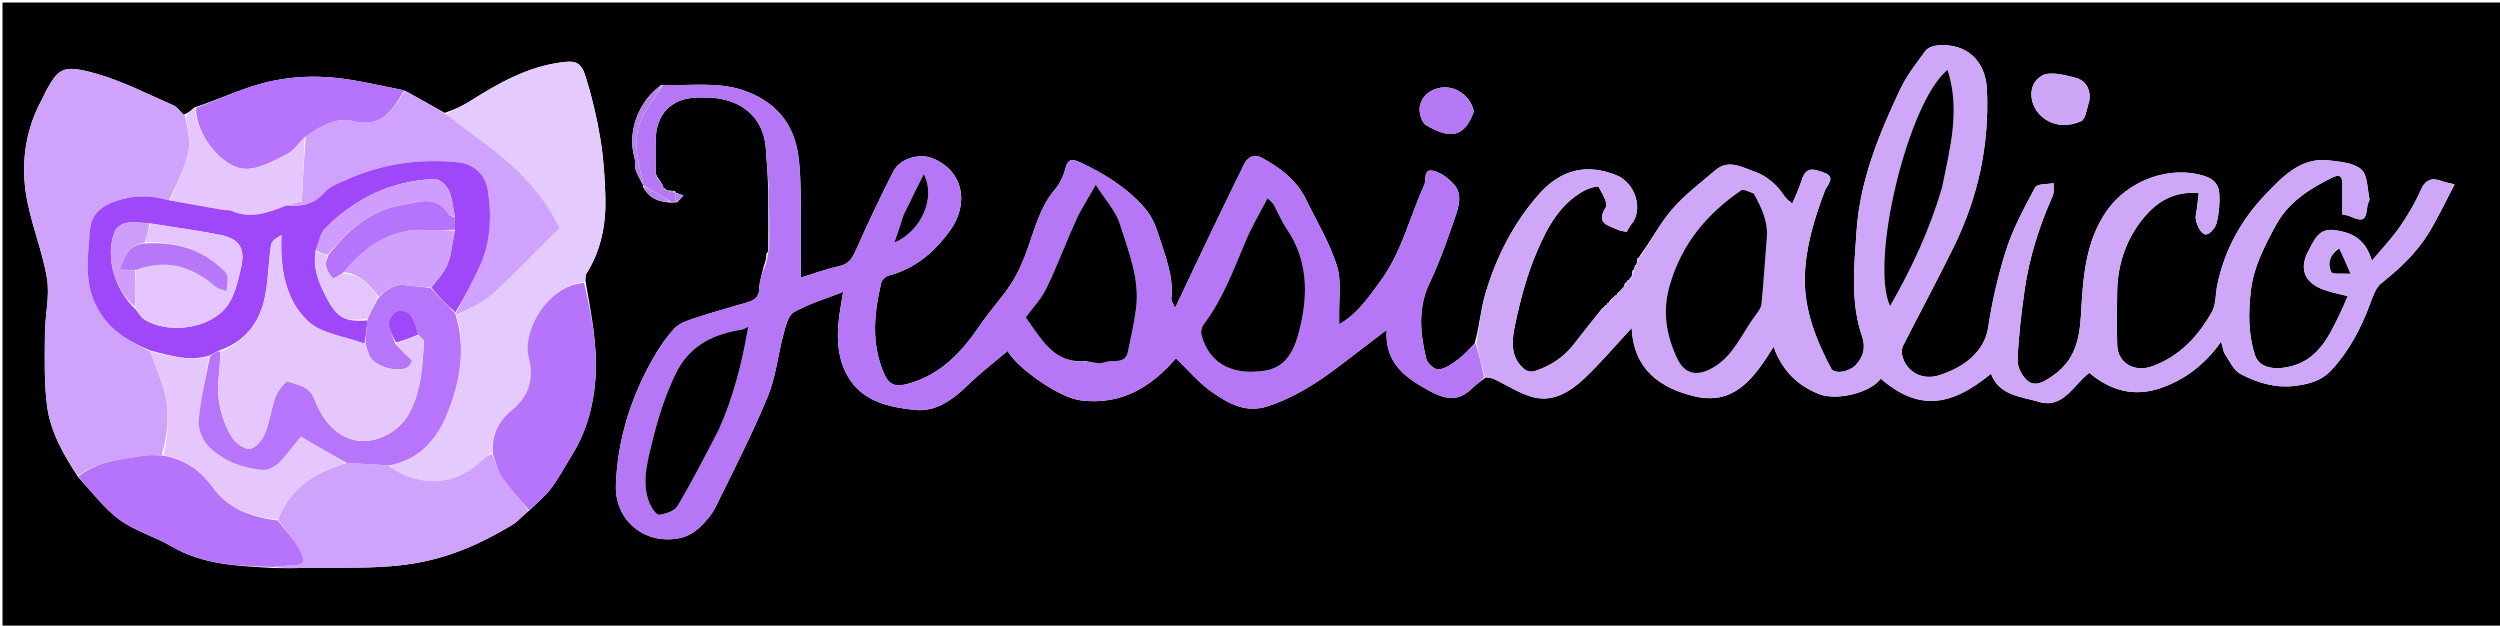 <svg version="1.1" id="Layer_1" xmlns="http://www.w3.org/2000/svg" xmlns:xlink="http://www.w3.org/1999/xlink" x="0px" y="0px"
	 width="100%" viewBox="0 0 999 250" enable-background="new 0 0 999 250" xml:space="preserve">
<path fill="#000000" opacity="1" stroke="none" 
	d="
M655,251 
	C436.667,251 218.833,251 1,251 
	C1,167.667 1,84.333 1,1 
	C334,1 667,1 1000,1 
	C1000,84.333 1000,167.667 1000,251 
	C885.167,251 770.333,251 655,251 
M641.424,122.033 
	C641.23,122.346 641.037,122.658 640.218,123.239 
	C636.484,127.961 632.687,132.634 629.032,137.416 
	C624.883,142.842 619.433,146.353 613.024,148.371 
	C611.922,148.718 610.129,148.353 609.229,147.616 
	C603.117,142.614 604.206,135.532 605.514,129.355 
	C607.605,119.481 610.272,109.546 614.247,100.304 
	C618.363,90.737 623.469,81.245 633.391,75.991 
	C635.058,75.109 638.529,74.199 638.781,74.647 
	C640.235,77.227 642.664,81.279 641.658,82.874 
	C637.494,89.478 642.793,90.034 646.437,91.782 
	C647.504,92.294 648.784,92.362 650.039,92.65 
	C650.64,91.635 651.088,90.561 651.806,89.719 
	C657.009,83.622 653.195,73.024 646.147,70.132 
	C634.065,65.173 623.708,67.697 614.897,77.695 
	C604.825,89.123 598.037,102.482 593.678,116.956 
	C591.714,123.479 591.162,130.427 589.29,137.25 
	C587.131,139.374 585.161,141.751 582.759,143.551 
	C580.39,145.325 577.683,147.3 574.928,147.653 
	C573.401,147.849 570.346,145.17 569.911,143.331 
	C567.512,133.195 566.462,123.139 571.272,113.054 
	C575.288,104.634 578.367,95.739 581.434,86.906 
	C582.901,82.681 584.452,77.792 581.14,73.871 
	C579.025,71.368 575.862,68.993 572.767,68.261 
	C568.577,67.271 570.071,71.875 569.128,73.943 
	C563.286,86.755 560.198,100.665 551.566,112.428 
	C546.741,119.003 542.377,125.483 535.135,129.596 
	C535.135,128.489 535.158,127.496 535.131,126.504 
	C534.948,119.697 536.186,112.441 534.225,106.19 
	C531.361,97.058 526.2,88.646 522.014,79.929 
	C518.247,72.084 511.699,67.12 504.321,63.106 
	C501.177,61.395 498.597,62.675 497.124,65.665 
	C491.653,76.768 486.299,87.928 480.942,99.086 
	C477.28,106.715 473.687,114.377 469.571,123.06 
	C468.631,120.926 467.976,120.173 468.052,119.502 
	C469.092,110.383 465.567,102.143 462.942,93.795 
	C461.753,90.012 459.997,86.062 457.427,83.125 
	C450.258,74.934 441.139,69.228 431.262,64.742 
	C428.645,63.554 426.802,63.382 425.834,67.044 
	C425.028,70.094 423.622,73.282 421.599,75.657 
	C415.852,82.405 413.697,90.624 410.896,98.678 
	C409.161,103.667 407.056,108.668 404.237,113.104 
	C400.597,118.828 395.808,123.81 391.996,129.438 
	C384.73,140.165 376.445,149.439 363.411,153.215 
	C357.791,154.843 355.252,154.053 353.01,148.687 
	C348.111,136.958 349.306,124.975 352.12,113.04 
	C352.397,111.864 353.921,110.434 355.13,110.113 
	C365.669,107.312 373.215,100.922 379.593,92.168 
	C387.575,81.213 384.788,68.092 372.582,63.234 
	C367.409,61.175 359.671,63.299 357.07,68.351 
	C351.757,78.668 346.826,89.194 342.103,99.796 
	C340.631,103.101 339.306,105.502 335.362,106.36 
	C329.855,107.557 324.524,109.556 319.977,110.948 
	C319.977,100.015 320.075,88.784 319.934,77.555 
	C319.868,72.299 319.717,66.993 318.952,61.805 
	C317.048,48.876 309.442,40.402 297.26,36.169 
	C286.758,32.52 275.759,34.391 264.261,33.968 
	C254.984,40.572 250.583,52.692 253.552,63.121 
	C253.991,64.66 253.553,66.463 254.053,67.967 
	C254.759,70.09 255.962,72.049 256.989,74.008 
	C256.989,74.008 256.92,74.044 256.994,74.762 
	C259.362,79.14 263.185,80.887 268.659,80.962 
	C269.103,80.913 269.546,80.865 270.633,80.824 
	C271.362,80.039 272.092,79.255 273.136,78.131 
	C271.929,77.656 270.99,77.286 270.009,76.989 
	C270.009,76.989 270.081,76.947 269.773,76.312 
	C268.854,76.27 267.935,76.228 266.572,76.034 
	C266.572,76.034 266.106,75.97 265.937,75.454 
	C265.636,75.274 265.334,75.094 265.02,74.983 
	C265.02,74.983 265.091,74.974 265.011,74.334 
	C264.686,73.853 264.36,73.373 263.91,72.437 
	C263.729,72.145 263.468,71.987 263.036,71.319 
	C262.704,70.836 262.373,70.352 261.997,68.95 
	C261.997,64.797 262.003,60.644 261.997,56.492 
	C261.983,45.532 268.397,38.975 279.135,38.981 
	C280.464,38.981 281.793,38.968 283.121,39.005 
	C295.79,39.362 305.141,46.56 306.019,59.278 
	C306.38,64.51 306.777,69.74 306.996,75.905 
	C307.043,83.947 307.091,91.989 306.98,100.377 
	C306.98,100.377 307.001,100.757 306.279,101.149 
	C306.154,102.767 306.03,104.384 305.199,106.373 
	C304.554,109.383 303.449,112.382 303.383,115.404 
	C303.302,119.059 301.093,120.077 298.356,120.898 
	C291.553,122.938 284.693,124.8 277.952,127.027 
	C274.976,128.01 271.53,129.056 269.541,131.218 
	C265.965,135.106 262.947,139.645 260.368,144.286 
	C251.814,159.679 246.712,176.232 246.11,193.854 
	C245.62,208.2 257.962,218.042 271.981,214.949 
	C274.615,214.367 277.325,212.817 279.319,210.976 
	C281.916,208.579 284.393,205.721 285.946,202.58 
	C293.143,188.02 300.538,173.516 306.764,158.536 
	C310.007,150.733 310.815,141.941 313.053,133.685 
	C313.92,130.485 314.876,126.085 317.224,124.75 
	C323.213,121.343 330.009,119.354 336.939,116.617 
	C336.308,120.441 335.759,123.279 335.382,126.139 
	C334.176,135.27 334.601,144.466 339.878,152.125 
	C345.799,160.719 355.867,162.762 365.383,163.796 
	C374.011,164.734 380.811,159.68 386.915,153.714 
	C391.979,148.766 397.668,144.46 402.629,140.251 
	C405.967,146.492 422.718,158.797 431.792,159.972 
	C448.41,162.124 460.434,154.159 469.903,143.18 
	C474.846,147.868 479.315,153.305 484.904,157.088 
	C491.152,161.316 497.879,165.159 506.466,162.369 
	C517.425,158.808 526.753,152.719 535.737,145.848 
	C541.671,141.31 547.609,136.777 554.109,131.811 
	C553.255,144.928 561.405,150.761 570.549,155.846 
	C578.732,160.395 583.193,160.111 588.588,154.903 
	C589.972,153.568 591.517,152.4 593.633,150.858 
	C594.701,151.019 595.877,150.946 596.819,151.381 
	C602.174,153.85 607.242,157.366 612.847,158.765 
	C620.558,160.691 627.294,156.632 632.71,151.582 
	C639.253,145.483 645.036,138.57 652.03,131.063 
	C652.804,147.808 663.594,155.113 677.104,158.355 
	C693.163,162.21 701.194,150.71 708.719,138.544 
	C712.138,148.006 718.233,154.117 727.021,157.508 
	C734.15,160.259 747.63,156.834 751.519,151.303 
	C766.01,163.763 778.827,163.173 795.605,149.318 
	C798.892,158.203 807.797,158.456 814.729,160.563 
	C824.476,163.525 828.598,153.668 834.89,148.983 
	C843.357,156.128 852.848,158.69 863.296,155.115 
	C873.163,151.74 881.214,145.511 887.563,136.514 
	C888.207,138.706 888.316,140.284 889.076,141.43 
	C890.969,144.285 892.59,148.039 895.34,149.464 
	C902.128,152.981 909.381,155.233 917.464,154.142 
	C922.856,153.415 927.67,152.114 931.409,148.13 
	C938.6,140.468 943.368,131.366 947.029,121.584 
	C948.139,118.618 949.244,115.052 951.525,113.233 
	C958.967,107.298 965.826,100.891 970.734,92.733 
	C974.389,86.658 977.413,80.204 980.844,73.678 
	C978.371,73.063 977.072,72.872 975.874,72.416 
	C971.849,70.886 969.263,71.6 967.328,75.993 
	C965.062,81.139 962.142,86.075 958.93,90.702 
	C955.763,95.262 951.876,99.322 947.804,104.202 
	C945.437,96.238 940.797,93.001 932.884,91.954 
	C926.508,91.11 924.817,95.914 922.603,99.955 
	C918.568,107.318 920.706,112.917 928.582,115.779 
	C931.65,116.895 934.914,117.474 938.177,118.32 
	C936.944,121.099 936.026,123.335 934.974,125.507 
	C930.38,134.998 925.949,144.481 913.853,146.747 
	C907.816,147.878 902.618,146.579 901.09,141.917 
	C898.325,133.486 898.435,124.757 899.45,116.071 
	C900.556,106.612 904.919,98.331 909.374,90.095 
	C914.442,80.722 922.866,75.444 932.018,70.925 
	C934.857,69.523 935.986,70.381 936.003,73.317 
	C936.027,77.482 936.009,81.648 936.009,85.677 
	C937.231,85.959 938.088,86.028 938.835,86.35 
	C944.485,88.788 945.372,88.262 946.036,82.128 
	C946.138,81.185 946.991,80.196 946.817,79.371 
	C945.965,75.337 946.108,69.969 943.561,67.709 
	C940.574,65.059 935.234,64.66 930.813,64.108 
	C919.405,62.684 912.085,70.681 905.441,77.553 
	C895.642,87.689 888.794,100.097 885.954,114.272 
	C885.26,117.733 885.541,121.699 883.905,124.606 
	C878.445,134.306 871.133,142.246 860.263,146.291 
	C853.042,148.977 846.263,145.223 846.039,137.833 
	C845.826,130.829 845.938,123.813 846.014,116.803 
	C846.126,106.477 849.166,96.828 855.263,88.723 
	C860.608,81.617 867.666,76.162 878.621,77.182 
	C878.223,80.313 878,83.198 877.454,86.02 
	C876.952,88.615 879.514,94.087 881.746,93.663 
	C883.388,93.352 885.335,90.825 885.8,88.952 
	C886.696,85.345 887.048,81.48 886.853,77.762 
	C886.674,74.369 885.271,71.778 881.184,70.442 
	C866.737,65.719 850.118,72.455 841.927,84.162 
	C833.178,96.666 832.381,111.356 831.583,125.482 
	C830.998,135.825 829.11,143.95 820.462,150.041 
	C817.353,152.231 813.813,154.57 810.732,152.552 
	C808.318,150.971 806.142,146.888 806.242,143.999 
	C806.57,134.559 807.71,125.117 809.052,115.749 
	C810.909,102.776 814.896,90.382 820.203,78.392 
	C820.871,76.882 820.533,74.927 820.661,73.177 
	C818.109,73.695 814.035,73.403 813.257,74.865 
	C808.745,83.342 804.057,91.941 801.273,101.061 
	C798.323,110.725 796.013,120.642 794.481,130.825 
	C793.002,140.657 784.668,146.862 774.882,149.971 
	C768.127,152.117 761.633,148.639 760.074,141.855 
	C759.8,140.663 759.973,139.113 760.526,138.025 
	C767.218,124.859 774.24,111.857 780.742,98.599 
	C790.436,78.832 794.991,57.883 793.979,35.819 
	C793.447,24.239 785.882,17.282 774.518,18.099 
	C772.732,18.227 770.371,19.016 769.404,20.33 
	C765.685,25.382 761.757,30.46 759.117,36.095 
	C750.745,53.974 743.254,72.14 741.885,92.285 
	C740.923,106.426 739.373,120.516 744.048,134.279 
	C745.588,138.813 744.725,142.434 741.598,145.816 
	C738.948,148.682 732.995,149.649 731.707,147.221 
	C725.67,135.841 720.943,123.835 721.199,110.872 
	C721.436,98.896 724.998,87.367 729.253,76.112 
	C730.011,74.105 733.773,70.89 729.117,69.085 
	C723.257,66.813 721.457,67.247 719.737,72.644 
	C718.829,75.492 717.504,78.206 716.202,81.386 
	C715.002,80.281 713.84,79.565 713.167,78.531 
	C710.083,73.788 705.954,70.207 700.682,68.4 
	C695.782,66.72 690.58,63.661 685.516,67.987 
	C679.648,72.999 673.383,77.715 668.341,83.479 
	C663.517,88.994 660.041,95.688 655.43,102.025 
	C655.24,102.338 655.051,102.651 654.946,102.96 
	C654.946,102.96 654.928,102.876 654.347,103.156 
	C654.281,103.771 654.215,104.385 653.99,105.396 
	C653.99,105.396 653.966,105.822 653.405,106.021 
	C653.304,106.366 653.203,106.712 652.968,107.421 
	C652.968,107.421 652.962,107.809 652.342,108.089 
	C652.27,108.732 652.198,109.375 651.985,110.411 
	C651.985,110.411 651.965,110.828 651.427,111.015 
	C651.231,111.329 651.036,111.643 650.958,111.957 
	C650.958,111.957 650.947,111.839 650.411,112.014 
	C650.22,112.325 650.028,112.637 649.943,112.949 
	C649.943,112.949 649.929,112.844 649.384,113.039 
	C649.292,113.375 649.201,113.712 648.873,114.599 
	C648.237,115.339 647.6,116.079 646.438,117.031 
	C646.242,117.344 646.046,117.656 645.97,117.972 
	C645.97,117.972 645.966,117.852 645.429,118.04 
	C645.223,118.349 645.018,118.658 644.368,119.05 
	C644.078,119.222 643.943,119.476 643.437,120.028 
	C643.241,120.342 643.045,120.656 642.969,120.972 
	C642.969,120.972 642.964,120.853 642.432,121.034 
	C642.234,121.342 642.037,121.651 641.962,121.964 
	C641.962,121.964 641.957,121.842 641.424,122.033 
M77.594,43.008 
	C76.401,44.071 75.208,45.133 73.353,45.885 
	C72.009,44.59 70.89,42.782 69.286,42.085 
	C59.043,37.633 48.979,32.413 38.305,29.395 
	C25.187,25.687 23.479,27.368 18.694,35.783 
	C17.987,37.024 17.5,38.389 16.811,39.642 
	C10.356,51.377 8.437,64.228 10.326,77.071 
	C12.022,88.603 16.851,99.659 18.767,111.179 
	C19.953,118.305 17.997,125.906 17.957,133.296 
	C17.904,142.91 17.575,152.626 18.794,162.113 
	C20.121,172.44 25.259,181.574 31.324,190.77 
	C36.703,196.461 41.441,203.02 47.642,207.597 
	C53.834,212.166 61.732,214.341 68.456,218.291 
	C81.096,225.715 95.025,226.18 109.806,226.996 
	C112.644,227.003 115.485,227.098 118.32,227.004 
	C133.836,226.492 149.332,227.702 164.885,225.229 
	C179.418,222.919 192.254,217.253 204.562,209.822 
	C207.027,208.333 208.957,205.956 211.745,203.75 
	C214.606,200.906 217.837,198.341 220.234,195.149 
	C223.319,191.041 225.715,186.419 228.443,182.04 
	C234.282,172.667 237.137,162.328 237.933,151.439 
	C238.884,138.42 236.299,125.726 233.958,112.26 
	C234.062,111.279 233.846,110.094 234.319,109.347 
	C240.255,99.983 242.197,89.574 241.908,78.764 
	C241.699,70.921 241.153,63.021 239.877,55.292 
	C238.5,46.951 236.531,38.643 234.001,30.578 
	C232.118,24.574 229.824,24.136 223.878,24.977 
	C210.618,26.853 199.344,33.128 188.31,40.139 
	C185.017,42.231 181.442,43.878 177.685,45.106 
	C172.421,42.131 167.157,39.156 161.134,36.016 
	C154.331,34.66 147.553,33.154 140.719,31.982 
	C128.747,29.929 116.668,30.166 105.012,33.251 
	C95.899,35.663 87.232,39.757 77.594,43.008 
M834.997,39.652 
	C835.375,35.263 833.165,32.015 829.286,31.053 
	C824.938,29.974 819.25,28.388 815.955,30.241 
	C809.712,33.752 810.756,42.966 816.814,47.325 
	C821.493,50.693 826.87,50.507 831.556,48.451 
	C833.491,47.602 833.896,43.265 834.997,39.652 
M588.953,44.415 
	C587.485,38.212 581.589,34.006 575.515,35.077 
	C571.168,35.843 567.959,38.637 567.322,42.841 
	C566.974,45.142 568.172,49.053 569.926,50.063 
	C578.013,54.718 584.824,56.308 588.953,44.415 
z"/>
<path fill="#CFA7F8" opacity="1" stroke="none" 
	d="
M643.963,119.812 
	C643.943,119.476 644.078,119.222 644.839,118.887 
	C645.528,118.434 645.747,118.143 645.966,117.852 
	C645.966,117.852 645.97,117.972 646.156,117.843 
	C646.548,117.416 646.756,117.117 646.964,116.819 
	C647.6,116.079 648.237,115.339 649.198,114.179 
	C649.658,113.453 649.794,113.149 649.929,112.844 
	C649.929,112.844 649.943,112.949 650.145,112.843 
	C650.547,112.438 650.747,112.139 650.947,111.839 
	C650.947,111.839 650.958,111.957 651.152,111.842 
	C651.552,111.427 651.758,111.128 651.965,110.828 
	C651.965,110.828 651.985,110.411 652.282,110.003 
	C652.707,108.999 652.834,108.404 652.962,107.809 
	C652.962,107.809 652.968,107.421 653.248,107.089 
	C653.674,106.445 653.82,106.134 653.966,105.822 
	C653.966,105.822 653.99,105.396 654.279,104.989 
	C654.688,104.013 654.808,103.445 654.928,102.876 
	C654.928,102.876 654.946,102.96 655.15,102.848 
	C655.561,102.446 655.767,102.155 655.972,101.864 
	C660.041,95.688 663.517,88.994 668.341,83.479 
	C673.383,77.715 679.648,72.999 685.516,67.987 
	C690.58,63.661 695.782,66.72 700.682,68.4 
	C705.954,70.207 710.083,73.788 713.167,78.531 
	C713.84,79.565 715.002,80.281 716.202,81.386 
	C717.504,78.206 718.829,75.492 719.737,72.644 
	C721.457,67.247 723.257,66.813 729.117,69.085 
	C733.773,70.89 730.011,74.105 729.253,76.112 
	C724.998,87.367 721.436,98.896 721.199,110.872 
	C720.943,123.835 725.67,135.841 731.707,147.221 
	C732.995,149.649 738.948,148.682 741.598,145.816 
	C744.725,142.434 745.588,138.813 744.048,134.279 
	C739.373,120.516 740.923,106.426 741.885,92.285 
	C743.254,72.14 750.745,53.974 759.117,36.095 
	C761.757,30.46 765.685,25.382 769.404,20.33 
	C770.371,19.016 772.732,18.227 774.518,18.099 
	C785.882,17.282 793.447,24.239 793.979,35.819 
	C794.991,57.883 790.436,78.832 780.742,98.599 
	C774.24,111.857 767.218,124.859 760.526,138.025 
	C759.973,139.113 759.8,140.663 760.074,141.855 
	C761.633,148.639 768.127,152.117 774.882,149.971 
	C784.668,146.862 793.002,140.657 794.481,130.825 
	C796.013,120.642 798.323,110.725 801.273,101.061 
	C804.057,91.941 808.745,83.342 813.257,74.865 
	C814.035,73.403 818.109,73.695 820.661,73.177 
	C820.533,74.927 820.871,76.882 820.203,78.392 
	C814.896,90.382 810.909,102.776 809.052,115.749 
	C807.71,125.117 806.57,134.559 806.242,143.999 
	C806.142,146.888 808.318,150.971 810.732,152.552 
	C813.813,154.57 817.353,152.231 820.462,150.041 
	C829.11,143.95 830.998,135.825 831.583,125.482 
	C832.381,111.356 833.178,96.666 841.927,84.162 
	C850.118,72.455 866.737,65.719 881.184,70.442 
	C885.271,71.778 886.674,74.369 886.853,77.762 
	C887.048,81.48 886.696,85.345 885.8,88.952 
	C885.335,90.825 883.388,93.352 881.746,93.663 
	C879.514,94.087 876.952,88.615 877.454,86.02 
	C878,83.198 878.223,80.313 878.621,77.182 
	C867.666,76.162 860.608,81.617 855.263,88.723 
	C849.166,96.828 846.126,106.477 846.014,116.803 
	C845.938,123.813 845.826,130.829 846.039,137.833 
	C846.263,145.223 853.042,148.977 860.263,146.291 
	C871.133,142.246 878.445,134.306 883.905,124.606 
	C885.541,121.699 885.26,117.733 885.954,114.272 
	C888.794,100.097 895.642,87.689 905.441,77.553 
	C912.085,70.681 919.405,62.684 930.813,64.108 
	C935.234,64.66 940.574,65.059 943.561,67.709 
	C946.108,69.969 945.965,75.337 946.817,79.371 
	C946.991,80.196 946.138,81.185 946.036,82.128 
	C945.372,88.262 944.485,88.788 938.835,86.35 
	C938.088,86.028 937.231,85.959 936.009,85.677 
	C936.009,81.648 936.027,77.482 936.003,73.317 
	C935.986,70.381 934.857,69.523 932.018,70.925 
	C922.866,75.444 914.442,80.722 909.374,90.095 
	C904.919,98.331 900.556,106.612 899.45,116.071 
	C898.435,124.757 898.325,133.486 901.09,141.917 
	C902.618,146.579 907.816,147.878 913.853,146.747 
	C925.949,144.481 930.38,134.998 934.974,125.507 
	C936.026,123.335 936.944,121.099 938.177,118.32 
	C934.914,117.474 931.65,116.895 928.582,115.779 
	C920.706,112.917 918.568,107.318 922.603,99.955 
	C924.817,95.914 926.508,91.11 932.884,91.954 
	C940.797,93.001 945.437,96.238 947.804,104.202 
	C951.876,99.322 955.763,95.262 958.93,90.702 
	C962.142,86.075 965.062,81.139 967.328,75.993 
	C969.263,71.6 971.849,70.886 975.874,72.416 
	C977.072,72.872 978.371,73.063 980.844,73.678 
	C977.413,80.204 974.389,86.658 970.734,92.733 
	C965.826,100.891 958.967,107.298 951.525,113.233 
	C949.244,115.052 948.139,118.618 947.029,121.584 
	C943.368,131.366 938.6,140.468 931.409,148.13 
	C927.67,152.114 922.856,153.415 917.464,154.142 
	C909.381,155.233 902.128,152.981 895.34,149.464 
	C892.59,148.039 890.969,144.285 889.076,141.43 
	C888.316,140.284 888.207,138.706 887.563,136.514 
	C881.214,145.511 873.163,151.74 863.296,155.115 
	C852.848,158.69 843.357,156.128 834.89,148.983 
	C828.598,153.668 824.476,163.525 814.729,160.563 
	C807.797,158.456 798.892,158.203 795.605,149.318 
	C778.827,163.173 766.01,163.763 751.519,151.303 
	C747.63,156.834 734.15,160.259 727.021,157.508 
	C718.233,154.117 712.138,148.006 708.719,138.544 
	C701.194,150.71 693.163,162.21 677.104,158.355 
	C663.594,155.113 652.804,147.808 652.03,131.063 
	C645.036,138.57 639.253,145.483 632.71,151.582 
	C627.294,156.632 620.558,160.691 612.847,158.765 
	C607.242,157.366 602.174,153.85 596.819,151.381 
	C595.877,150.946 594.701,151.019 593.35,150.633 
	C592.035,145.999 591.002,141.591 589.969,137.183 
	C591.162,130.427 591.714,123.479 593.678,116.956 
	C598.037,102.482 604.825,89.123 614.897,77.695 
	C623.708,67.697 634.065,65.173 646.147,70.132 
	C653.195,73.024 657.009,83.622 651.806,89.719 
	C651.088,90.561 650.64,91.635 650.039,92.65 
	C648.784,92.362 647.504,92.294 646.437,91.782 
	C642.793,90.034 637.494,89.478 641.658,82.874 
	C642.664,81.279 640.235,77.227 638.781,74.647 
	C638.529,74.199 635.058,75.109 633.391,75.991 
	C623.469,81.245 618.363,90.737 614.247,100.304 
	C610.272,109.546 607.605,119.481 605.514,129.355 
	C604.206,135.532 603.117,142.614 609.229,147.616 
	C610.129,148.353 611.922,148.718 613.024,148.371 
	C619.433,146.353 624.883,142.842 629.032,137.416 
	C632.687,132.634 636.484,127.961 640.777,122.984 
	C641.543,122.433 641.75,122.138 641.957,121.842 
	C641.957,121.842 641.962,121.964 642.148,121.844 
	C642.544,121.434 642.754,121.143 642.964,120.853 
	C642.964,120.853 642.969,120.972 643.156,120.843 
	C643.549,120.413 643.756,120.113 643.963,119.812 
M700.512,77.038 
	C698.891,76.676 696.67,75.441 695.74,76.082 
	C682.161,85.437 672.183,97.171 667.325,113.64 
	C664.15,124.403 665.81,133.704 670.117,143.06 
	C673.207,149.772 678.37,150.604 684.822,146.72 
	C692.926,141.842 696.138,133.146 701.425,126.074 
	C702.466,124.681 703.739,123.079 703.899,121.474 
	C704.774,112.681 705.288,103.853 706.02,95.045 
	C706.558,88.574 703.974,83.05 700.512,77.038 
M776.053,74.583 
	C779.219,59.253 783.457,43.963 778.25,27.908 
	C762.535,40.428 747.005,104.61 755.268,122.275 
	C763.922,107.25 771.082,91.838 776.053,74.583 
M934.333,99.052 
	C931.223,101.667 929.978,105.144 931.625,108.708 
	C932.06,109.649 935.682,109.117 939.216,109.354 
	C937.436,105.199 936.213,102.346 934.333,99.052 
z"/>
<path fill="#B677F7" opacity="1" stroke="none" 
	d="
M589.63,137.216 
	C591.002,141.591 592.035,145.999 593.028,150.781 
	C591.517,152.4 589.972,153.568 588.588,154.903 
	C583.193,160.111 578.732,160.395 570.549,155.846 
	C561.405,150.761 553.255,144.928 554.109,131.811 
	C547.609,136.777 541.671,141.31 535.737,145.848 
	C526.753,152.719 517.425,158.808 506.466,162.369 
	C497.879,165.159 491.152,161.316 484.904,157.088 
	C479.315,153.305 474.846,147.868 469.903,143.18 
	C460.434,154.159 448.41,162.124 431.792,159.972 
	C422.718,158.797 405.967,146.492 402.629,140.251 
	C397.668,144.46 391.979,148.766 386.915,153.714 
	C380.811,159.68 374.011,164.734 365.383,163.796 
	C355.867,162.762 345.799,160.719 339.878,152.125 
	C334.601,144.466 334.176,135.27 335.382,126.139 
	C335.759,123.279 336.308,120.441 336.939,116.617 
	C330.009,119.354 323.213,121.343 317.224,124.75 
	C314.876,126.085 313.92,130.485 313.053,133.685 
	C310.815,141.941 310.007,150.733 306.764,158.536 
	C300.538,173.516 293.143,188.02 285.946,202.58 
	C284.393,205.721 281.916,208.579 279.319,210.976 
	C277.325,212.817 274.615,214.367 271.981,214.949 
	C257.962,218.042 245.62,208.2 246.11,193.854 
	C246.712,176.232 251.814,159.679 260.368,144.286 
	C262.947,139.645 265.965,135.106 269.541,131.218 
	C271.53,129.056 274.976,128.01 277.952,127.027 
	C284.693,124.8 291.553,122.938 298.356,120.898 
	C301.093,120.077 303.302,119.059 303.383,115.404 
	C303.449,112.382 304.554,109.383 305.835,105.918 
	C306.647,103.895 306.824,102.326 307.001,100.757 
	C307.001,100.757 306.98,100.377 307.309,99.869 
	C307.478,91.231 307.318,83.101 307.158,74.972 
	C306.777,69.74 306.38,64.51 306.019,59.278 
	C305.141,46.56 295.79,39.362 283.121,39.005 
	C281.793,38.968 280.464,38.981 279.135,38.981 
	C268.397,38.975 261.983,45.532 261.997,56.492 
	C262.003,60.644 261.997,64.797 262.041,69.724 
	C262.433,70.986 262.78,71.475 263.127,71.963 
	C263.468,71.987 263.729,72.145 263.991,72.975 
	C264.412,74 264.752,74.487 265.091,74.974 
	C265.091,74.974 265.02,74.983 265.142,75.183 
	C265.544,75.578 265.825,75.774 266.106,75.97 
	C266.106,75.97 266.572,76.034 267.042,76.324 
	C268.369,76.724 269.225,76.835 270.081,76.947 
	C270.081,76.947 270.009,76.989 270.017,77.342 
	C270.013,78.736 270.001,79.776 269.989,80.816 
	C269.546,80.865 269.103,80.913 268.142,80.624 
	C264.057,78.205 260.488,76.125 256.92,74.044 
	C256.92,74.044 256.989,74.008 256.976,73.631 
	C256.848,72.603 256.773,71.942 256.612,71.304 
	C254.28,62.053 252.435,52.822 258.148,44.04 
	C260.37,40.625 262.696,37.278 264.974,33.9 
	C275.759,34.391 286.758,32.52 297.26,36.169 
	C309.442,40.402 317.048,48.876 318.952,61.805 
	C319.717,66.993 319.868,72.299 319.934,77.555 
	C320.075,88.784 319.977,100.015 319.977,110.948 
	C324.524,109.556 329.855,107.557 335.362,106.36 
	C339.306,105.502 340.631,103.101 342.103,99.796 
	C346.826,89.194 351.757,78.668 357.07,68.351 
	C359.671,63.299 367.409,61.175 372.582,63.234 
	C384.788,68.092 387.575,81.213 379.593,92.168 
	C373.215,100.922 365.669,107.312 355.13,110.113 
	C353.921,110.434 352.397,111.864 352.12,113.04 
	C349.306,124.975 348.111,136.958 353.01,148.687 
	C355.252,154.053 357.791,154.843 363.411,153.215 
	C376.445,149.439 384.73,140.165 391.996,129.438 
	C395.808,123.81 400.597,118.828 404.237,113.104 
	C407.056,108.668 409.161,103.667 410.896,98.678 
	C413.697,90.624 415.852,82.405 421.599,75.657 
	C423.622,73.282 425.028,70.094 425.834,67.044 
	C426.802,63.382 428.645,63.554 431.262,64.742 
	C441.139,69.228 450.258,74.934 457.427,83.125 
	C459.997,86.062 461.753,90.012 462.942,93.795 
	C465.567,102.143 469.092,110.383 468.052,119.502 
	C467.976,120.173 468.631,120.926 469.571,123.06 
	C473.687,114.377 477.28,106.715 480.942,99.086 
	C486.299,87.928 491.653,76.768 497.124,65.665 
	C498.597,62.675 501.177,61.395 504.321,63.106 
	C511.699,67.12 518.247,72.084 522.014,79.929 
	C526.2,88.646 531.361,97.058 534.225,106.19 
	C536.186,112.441 534.948,119.697 535.131,126.504 
	C535.158,127.496 535.135,128.489 535.135,129.596 
	C542.377,125.483 546.741,119.003 551.566,112.428 
	C560.198,100.665 563.286,86.755 569.128,73.943 
	C570.071,71.875 568.577,67.271 572.767,68.261 
	C575.862,68.993 579.025,71.368 581.14,73.871 
	C584.452,77.792 582.901,82.681 581.434,86.906 
	C578.367,95.739 575.288,104.634 571.272,113.054 
	C566.462,123.139 567.512,133.195 569.911,143.331 
	C570.346,145.17 573.401,147.849 574.928,147.653 
	C577.683,147.3 580.39,145.325 582.759,143.551 
	C585.161,141.751 587.131,139.374 589.63,137.216 
M434.069,144.561 
	C436.533,144.696 439.3,145.606 441.388,144.786 
	C444.547,143.545 449.603,145.876 450.738,140.519 
	C451.945,134.822 453.199,129.114 453.957,123.348 
	C455.521,111.448 450.959,100.501 447.524,89.573 
	C445.824,84.164 441.487,79.584 437.86,73.869 
	C434.697,79.459 432.018,83.489 430.04,87.838 
	C425.922,96.89 422.479,106.258 418.146,115.198 
	C416.073,119.476 412.602,123.076 409.885,126.817 
	C411.144,128.619 412.161,130.079 413.181,131.537 
	C418.11,138.582 423.336,145.15 434.069,144.561 
M508.596,81.099 
	C507.877,80.462 507.158,79.825 506.478,79.223 
	C503.594,84.795 500.444,90.076 498.047,95.68 
	C493.036,107.399 488.728,119.431 480.907,129.747 
	C480.135,130.766 479.772,132.638 480.108,133.872 
	C483.562,146.55 493.948,149.949 505.61,148.08 
	C515.126,146.555 517.803,137.862 519.462,131.072 
	C522.735,117.684 522.666,103.855 514.213,91.529 
	C512.132,88.494 510.711,85.005 508.596,81.099 
M287.043,171.637 
	C293.077,158.754 296.49,145.138 299.017,130.546 
	C297.723,131.186 297.184,131.546 296.59,131.722 
	C295.97,131.905 295.291,131.877 294.65,132.001 
	C283.565,134.145 274.947,138.813 269.676,149.981 
	C265.187,159.494 262.318,169.222 259.95,179.294 
	C258.254,186.507 256.583,193.7 259.493,200.906 
	C260.263,202.812 262.223,205.806 263.352,205.684 
	C265.973,205.4 269.543,204.188 270.746,202.17 
	C276.529,192.471 281.654,182.38 287.043,171.637 
M360.98,86.562 
	C359.85,89.835 358.72,93.109 357.387,96.969 
	C368.101,92.315 374.131,79.082 369.126,69.604 
	C366.155,75.536 363.592,80.652 360.98,86.562 
z"/>
<path fill="#CFA3FC" opacity="1" stroke="none" 
	d="
M31.206,190.114 
	C25.259,181.574 20.121,172.44 18.794,162.113 
	C17.575,152.626 17.904,142.91 17.957,133.296 
	C17.997,125.906 19.953,118.305 18.767,111.179 
	C16.851,99.659 12.022,88.603 10.326,77.071 
	C8.437,64.228 10.356,51.377 16.811,39.642 
	C17.5,38.389 17.987,37.024 18.694,35.783 
	C23.479,27.368 25.187,25.687 38.305,29.395 
	C48.979,32.413 59.043,37.633 69.286,42.085 
	C70.89,42.782 72.009,44.59 73.95,46.312 
	C74.866,51.48 76.274,56.472 75.25,60.901 
	C73.725,67.494 70.483,73.689 67.565,80.041 
	C59.773,77.828 52.511,77.981 45.239,80.733 
	C39.757,82.809 36.311,86.339 35.906,92.322 
	C35.514,98.119 34.745,103.966 35.152,109.72 
	C35.619,116.331 37.701,122.437 42.142,127.94 
	C47.006,133.968 53.298,137.186 60.039,140.46 
	C61.711,145.238 63.543,149.586 65.014,154.052 
	C68.057,163.296 67.267,172.606 64.608,181.918 
	C62.154,181.953 60.126,181.707 58.188,182.018 
	C48.843,183.515 39.178,184.021 31.206,190.114 
z"/>
<path fill="#E5CAFE" opacity="1" stroke="none" 
	d="
M177.997,45.729 
	C181.442,43.878 185.017,42.231 188.31,40.139 
	C199.344,33.128 210.618,26.853 223.878,24.977 
	C229.824,24.136 232.118,24.574 234.001,30.578 
	C236.531,38.643 238.5,46.951 239.877,55.292 
	C241.153,63.021 241.699,70.921 241.908,78.764 
	C242.197,89.574 240.255,99.983 234.319,109.347 
	C233.846,110.094 234.062,111.279 233.492,112.629 
	C218.475,114.091 208.673,132.644 211.239,142.711 
	C213.461,151.431 211.401,158.379 204.502,163.969 
	C199.104,168.343 196.432,173.912 196.46,180.966 
	C194.984,181.975 193.759,182.826 192.699,183.848 
	C183.96,192.278 173.819,194.31 162.512,190.236 
	C159.848,189.276 157.499,187.44 155.387,185.978 
	C167.815,183.64 174.722,175.353 178.894,164.784 
	C183.814,152.32 186.225,139.377 182.425,126.018 
	C187.424,123.277 192.657,121.232 196.549,117.706 
	C205.776,109.346 214.367,100.284 223.599,91.124 
	C217.526,78.356 207.692,68.021 196.169,59.147 
	C190.205,54.553 184.06,50.194 177.997,45.729 
z"/>
<path fill="#CFA3FC" opacity="1" stroke="none" 
	d="
M155.005,186.007 
	C157.499,187.44 159.848,189.276 162.512,190.236 
	C173.819,194.31 183.96,192.278 192.699,183.848 
	C193.759,182.826 194.984,181.975 196.575,181.337 
	C198.111,184.572 198.696,187.859 200.407,190.383 
	C203.64,195.15 207.522,199.478 211.134,203.988 
	C208.957,205.956 207.027,208.333 204.562,209.822 
	C192.254,217.253 179.418,222.919 164.885,225.229 
	C149.332,227.702 133.836,226.492 118.32,227.004 
	C115.485,227.098 112.644,227.003 109.725,226.661 
	C111.793,226.218 113.941,226.064 116.091,226.009 
	C121.379,225.874 122.41,224.95 119.979,220.128 
	C117.747,215.7 114.051,212.009 111.142,207.666 
	C115.928,194.698 126.094,188.697 138.58,184.97 
	C144.333,185.307 149.669,185.657 155.005,186.007 
z"/>
<path fill="#CFA2FD" opacity="1" stroke="none" 
	d="
M177.841,45.417 
	C184.06,50.194 190.205,54.553 196.169,59.147 
	C207.692,68.021 217.526,78.356 223.599,91.124 
	C214.367,100.284 205.776,109.346 196.549,117.706 
	C192.657,121.232 187.424,123.277 182.421,125.774 
	C182.042,125.553 182.053,125.065 182.337,124.877 
	C185.552,118.827 188.587,113.014 191.392,107.093 
	C196.103,97.147 196.575,86.632 194.926,75.975 
	C193.99,69.928 189.375,65.53 183.225,64.89 
	C167.785,63.284 152.843,65.391 138.622,71.757 
	C135.471,73.168 131.796,74.435 129.674,76.898 
	C125.547,81.689 120.685,82.627 115.28,81.699 
	C117.165,81.148 118.753,80.854 120.582,80.515 
	C121.036,71.923 121.486,63.41 122.119,54.608 
	C127.945,50.306 134.391,46.729 141.087,48.358 
	C151.274,50.838 155.899,46.136 161.893,36.181 
	C167.157,39.156 172.421,42.131 177.841,45.417 
z"/>
<path fill="#B674FB" opacity="1" stroke="none" 
	d="
M211.439,203.869 
	C207.522,199.478 203.64,195.15 200.407,190.383 
	C198.696,187.859 198.111,184.572 196.902,181.258 
	C196.432,173.912 199.104,168.343 204.502,163.969 
	C211.401,158.379 213.461,151.431 211.239,142.711 
	C208.673,132.644 218.475,114.091 233.411,113.023 
	C236.299,125.726 238.884,138.42 237.933,151.439 
	C237.137,162.328 234.282,172.667 228.443,182.04 
	C225.715,186.419 223.319,191.041 220.234,195.149 
	C217.837,198.341 214.606,200.906 211.439,203.869 
z"/>
<path fill="#B674FC" opacity="1" stroke="none" 
	d="
M111,207.993 
	C114.051,212.009 117.747,215.7 119.979,220.128 
	C122.41,224.95 121.379,225.874 116.091,226.009 
	C113.941,226.064 111.793,226.218 109.32,226.581 
	C95.025,226.18 81.096,225.715 68.456,218.291 
	C61.732,214.341 53.834,212.166 47.642,207.597 
	C41.441,203.02 36.703,196.461 31.265,190.442 
	C39.178,184.021 48.843,183.515 58.188,182.018 
	C60.126,181.707 62.154,181.953 64.97,182.015 
	C73.902,183.557 80.136,187.944 84.869,194.525 
	C91.309,203.48 100.638,206.71 111,207.993 
z"/>
<path fill="#B674FC" opacity="1" stroke="none" 
	d="
M161.513,36.098 
	C155.899,46.136 151.274,50.838 141.087,48.358 
	C134.391,46.729 127.945,50.306 121.832,54.779 
	C119.117,57.438 117.231,60.369 114.552,61.679 
	C109.361,64.217 103.71,67.524 98.275,67.478 
	C88.635,67.396 77.938,53.142 78.366,43.104 
	C87.232,39.757 95.899,35.663 105.012,33.251 
	C116.668,30.166 128.747,29.929 140.719,31.982 
	C147.553,33.154 154.331,34.66 161.513,36.098 
z"/>
<path fill="#E5C7FE" opacity="1" stroke="none" 
	d="
M77.98,43.056 
	C77.938,53.142 88.635,67.396 98.275,67.478 
	C103.71,67.524 109.361,64.217 114.552,61.679 
	C117.231,60.369 119.117,57.438 121.649,55.069 
	C121.486,63.41 121.036,71.923 120.582,80.515 
	C118.753,80.854 117.165,81.148 114.908,81.763 
	C107.173,85.1 100.078,87.63 92.361,84.211 
	C91.505,83.832 90.381,84.109 89.407,83.936 
	C82.258,82.662 75.116,81.352 67.972,80.053 
	C70.483,73.689 73.725,67.494 75.25,60.901 
	C76.274,56.472 74.866,51.48 74.281,46.468 
	C75.208,45.133 76.401,44.071 77.98,43.056 
z"/>
<path fill="#CEA6F7" opacity="1" stroke="none" 
	d="
M834.997,40.083 
	C833.896,43.265 833.491,47.602 831.556,48.451 
	C826.87,50.507 821.493,50.693 816.814,47.325 
	C810.756,42.966 809.712,33.752 815.955,30.241 
	C819.25,28.388 824.938,29.974 829.286,31.053 
	C833.165,32.015 835.375,35.263 834.997,40.083 
z"/>
<path fill="#B579F4" opacity="1" stroke="none" 
	d="
M588.939,44.814 
	C584.824,56.308 578.013,54.718 569.926,50.063 
	C568.172,49.053 566.974,45.142 567.322,42.841 
	C567.959,38.637 571.168,35.843 575.515,35.077 
	C581.589,34.006 587.485,38.212 588.939,44.814 
z"/>
<path fill="#B382EA" opacity="1" stroke="none" 
	d="
M264.617,33.934 
	C262.696,37.278 260.37,40.625 258.148,44.04 
	C252.435,52.822 254.28,62.053 256.612,71.304 
	C256.773,71.942 256.848,72.603 256.958,73.665 
	C255.962,72.049 254.759,70.09 254.053,67.967 
	C253.553,66.463 253.991,64.66 253.552,63.121 
	C250.583,52.692 254.984,40.572 264.617,33.934 
z"/>
<path fill="#B382EA" opacity="1" stroke="none" 
	d="
M256.957,74.403 
	C260.488,76.125 264.057,78.205 267.811,80.564 
	C263.185,80.887 259.362,79.14 256.957,74.403 
z"/>
<path fill="#D5AEFA" opacity="1" stroke="none" 
	d="
M307.077,75.438 
	C307.318,83.101 307.478,91.231 307.389,99.696 
	C307.091,91.989 307.043,83.947 307.077,75.438 
z"/>
<path fill="#B382EA" opacity="1" stroke="none" 
	d="
M270.311,80.82 
	C270.001,79.776 270.013,78.736 270.038,77.306 
	C270.99,77.286 271.929,77.656 273.136,78.131 
	C272.092,79.255 271.362,80.039 270.311,80.82 
z"/>
<path fill="#D5AEFA" opacity="1" stroke="none" 
	d="
M306.64,100.953 
	C306.824,102.326 306.647,103.895 306.188,105.733 
	C306.03,104.384 306.154,102.767 306.64,100.953 
z"/>
<path fill="#B382EA" opacity="1" stroke="none" 
	d="
M269.927,76.629 
	C269.225,76.835 268.369,76.724 267.264,76.399 
	C267.935,76.228 268.854,76.27 269.927,76.629 
z"/>
<path fill="#DCC3F5" opacity="1" stroke="none" 
	d="
M652.652,107.949 
	C652.834,108.404 652.707,108.999 652.353,109.806 
	C652.198,109.375 652.27,108.732 652.652,107.949 
z"/>
<path fill="#B382EA" opacity="1" stroke="none" 
	d="
M265.051,74.654 
	C264.752,74.487 264.412,74 264.054,73.203 
	C264.36,73.373 264.686,73.853 265.051,74.654 
z"/>
<path fill="#DCC3F5" opacity="1" stroke="none" 
	d="
M654.638,103.016 
	C654.808,103.445 654.688,104.013 654.358,104.791 
	C654.215,104.385 654.281,103.771 654.638,103.016 
z"/>
<path fill="#B382EA" opacity="1" stroke="none" 
	d="
M263.081,71.641 
	C262.78,71.475 262.433,70.986 262.064,70.183 
	C262.373,70.352 262.704,70.836 263.081,71.641 
z"/>
<path fill="#DCC3F5" opacity="1" stroke="none" 
	d="
M650.679,111.926 
	C650.747,112.139 650.547,112.438 650.092,112.843 
	C650.028,112.637 650.22,112.325 650.679,111.926 
z"/>
<path fill="#DCC3F5" opacity="1" stroke="none" 
	d="
M649.657,112.941 
	C649.794,113.149 649.658,113.453 649.316,113.904 
	C649.201,113.712 649.292,113.375 649.657,112.941 
z"/>
<path fill="#DCC3F5" opacity="1" stroke="none" 
	d="
M646.701,116.925 
	C646.756,117.117 646.548,117.416 646.095,117.841 
	C646.046,117.656 646.242,117.344 646.701,116.925 
z"/>
<path fill="#DCC3F5" opacity="1" stroke="none" 
	d="
M645.698,117.946 
	C645.747,118.143 645.528,118.434 645.06,118.846 
	C645.018,118.658 645.223,118.349 645.698,117.946 
z"/>
<path fill="#DCC3F5" opacity="1" stroke="none" 
	d="
M643.7,119.92 
	C643.756,120.113 643.549,120.413 643.096,120.842 
	C643.045,120.656 643.241,120.342 643.7,119.92 
z"/>
<path fill="#DCC3F5" opacity="1" stroke="none" 
	d="
M642.698,120.943 
	C642.754,121.143 642.544,121.434 642.087,121.842 
	C642.037,121.651 642.234,121.342 642.698,120.943 
z"/>
<path fill="#DCC3F5" opacity="1" stroke="none" 
	d="
M641.69,121.938 
	C641.75,122.138 641.543,122.433 641.09,122.85 
	C641.037,122.658 641.23,122.346 641.69,121.938 
z"/>
<path fill="#DCC3F5" opacity="1" stroke="none" 
	d="
M651.696,110.922 
	C651.758,111.128 651.552,111.427 651.092,111.841 
	C651.036,111.643 651.231,111.329 651.696,110.922 
z"/>
<path fill="#B382EA" opacity="1" stroke="none" 
	d="
M266.022,75.712 
	C265.825,75.774 265.544,75.578 265.148,75.148 
	C265.334,75.094 265.636,75.274 266.022,75.712 
z"/>
<path fill="#DCC3F5" opacity="1" stroke="none" 
	d="
M653.686,105.921 
	C653.82,106.134 653.674,106.445 653.315,106.907 
	C653.203,106.712 653.304,106.366 653.686,105.921 
z"/>
<path fill="#DCC3F5" opacity="1" stroke="none" 
	d="
M655.701,101.944 
	C655.767,102.155 655.561,102.446 655.108,102.851 
	C655.051,102.651 655.24,102.338 655.701,101.944 
z"/>
<path fill="#000000" opacity="1" stroke="none" 
	d="
M700.764,77.323 
	C703.974,83.05 706.558,88.574 706.02,95.045 
	C705.288,103.853 704.774,112.681 703.899,121.474 
	C703.739,123.079 702.466,124.681 701.425,126.074 
	C696.138,133.146 692.926,141.842 684.822,146.72 
	C678.37,150.604 673.207,149.772 670.117,143.06 
	C665.81,133.704 664.15,124.403 667.325,113.64 
	C672.183,97.171 682.161,85.437 695.74,76.082 
	C696.67,75.441 698.891,76.676 700.764,77.323 
z"/>
<path fill="#000000" opacity="1" stroke="none" 
	d="
M776.026,75.001 
	C771.082,91.838 763.922,107.25 755.268,122.275 
	C747.005,104.61 762.535,40.428 778.25,27.908 
	C783.457,43.963 779.219,59.253 776.026,75.001 
z"/>
<path fill="#000000" opacity="1" stroke="none" 
	d="
M934.662,99.273 
	C936.213,102.346 937.436,105.199 939.216,109.354 
	C935.682,109.117 932.06,109.649 931.625,108.708 
	C929.978,105.144 931.223,101.667 934.662,99.273 
z"/>
<path fill="#000000" opacity="1" stroke="none" 
	d="
M433.696,144.311 
	C423.336,145.15 418.11,138.582 413.181,131.537 
	C412.161,130.079 411.144,128.619 409.885,126.817 
	C412.602,123.076 416.073,119.476 418.146,115.198 
	C422.479,106.258 425.922,96.89 430.04,87.838 
	C432.018,83.489 434.697,79.459 437.86,73.869 
	C441.487,79.584 445.824,84.164 447.524,89.573 
	C450.959,100.501 455.521,111.448 453.957,123.348 
	C453.199,129.114 451.945,134.822 450.738,140.519 
	C449.603,145.876 444.547,143.545 441.388,144.786 
	C439.3,145.606 436.533,144.696 433.696,144.311 
z"/>
<path fill="#000000" opacity="1" stroke="none" 
	d="
M508.791,81.412 
	C510.711,85.005 512.132,88.494 514.213,91.529 
	C522.666,103.855 522.735,117.684 519.462,131.072 
	C517.803,137.862 515.126,146.555 505.61,148.08 
	C493.948,149.949 483.562,146.55 480.108,133.872 
	C479.772,132.638 480.135,130.766 480.907,129.747 
	C488.728,119.431 493.036,107.399 498.047,95.68 
	C500.444,90.076 503.594,84.795 506.478,79.223 
	C507.158,79.825 507.877,80.462 508.791,81.412 
z"/>
<path fill="#000000" opacity="1" stroke="none" 
	d="
M287.028,172.033 
	C281.654,182.38 276.529,192.471 270.746,202.17 
	C269.543,204.188 265.973,205.4 263.352,205.684 
	C262.223,205.806 260.263,202.812 259.493,200.906 
	C256.583,193.7 258.254,186.507 259.95,179.294 
	C262.318,169.222 265.187,159.494 269.676,149.981 
	C274.947,138.813 283.565,134.145 294.65,132.001 
	C295.291,131.877 295.97,131.905 296.59,131.722 
	C297.184,131.546 297.723,131.186 299.017,130.546 
	C296.49,145.138 293.077,158.754 287.028,172.033 
z"/>
<path fill="#000000" opacity="1" stroke="none" 
	d="
M361.005,86.165 
	C363.592,80.652 366.155,75.536 369.126,69.604 
	C374.131,79.082 368.101,92.315 357.387,96.969 
	C358.72,93.109 359.85,89.835 361.005,86.165 
z"/>
<path fill="#9E48FA" opacity="1" stroke="none" 
	d="
M67.565,80.041 
	C75.116,81.352 82.258,82.662 89.407,83.936 
	C90.381,84.109 91.505,83.832 92.361,84.211 
	C100.078,87.63 107.173,85.1 114.61,82.02 
	C120.685,82.627 125.547,81.689 129.674,76.898 
	C131.796,74.435 135.471,73.168 138.622,71.757 
	C152.843,65.391 167.785,63.284 183.225,64.89 
	C189.375,65.53 193.99,69.928 194.926,75.975 
	C196.575,86.632 196.103,97.147 191.392,107.093 
	C188.587,113.014 185.552,118.827 181.988,124.823 
	C178.264,121.671 175.172,118.384 172.353,114.901 
	C174.762,111.678 177.573,108.911 178.86,105.558 
	C180.474,101.353 180.838,96.668 181.82,91.741 
	C181.837,89.797 181.775,88.302 181.704,86.434 
	C180.962,82.684 180.753,79.06 179.313,76.019 
	C178.365,74.017 175.592,71.465 173.722,71.532 
	C156.632,72.152 142.094,79.098 130.095,91.081 
	C127.93,93.242 127.365,97.006 126.037,100.48 
	C125.088,107.47 127.441,113.15 130.378,118.796 
	C134.608,126.928 137.852,128.799 146.809,128.029 
	C146.464,131.411 146.23,134.374 145.579,137.282 
	C137.623,134.368 128.315,133.363 122.943,128.234 
	C113.926,119.624 111.905,107.084 112.466,93.937 
	C110.391,95.019 108.526,96.367 108.288,97.959 
	C107.262,104.802 107.236,111.823 105.869,118.582 
	C103.813,128.75 98.049,136.346 88.006,139.895 
	C86.623,140.441 85.263,141.273 83.497,142.148 
	C75.122,144.583 67.616,141.928 60.036,140.082 
	C53.298,137.186 47.006,133.968 42.142,127.94 
	C37.701,122.437 35.619,116.331 35.152,109.72 
	C34.745,103.966 35.514,98.119 35.906,92.322 
	C36.311,86.339 39.757,82.809 45.239,80.733 
	C52.511,77.981 59.773,77.828 67.565,80.041 
M54.26,123.661 
	C55.285,124.94 56.075,126.57 57.374,127.441 
	C66.91,133.834 84.342,131.431 90.949,122.022 
	C93.92,117.791 95.13,112.111 96.337,106.902 
	C98.098,99.3 95.652,95.403 88.048,93.874 
	C78.818,92.018 69.451,90.842 59.217,89.124 
	C56.247,89.07 53.203,88.602 50.335,89.118 
	C48.641,89.424 46.406,90.972 45.821,92.5 
	C41.971,102.564 45.661,115.782 54.26,123.661 
z"/>
<path fill="#E5C7FE" opacity="1" stroke="none" 
	d="
M60.039,140.46 
	C67.616,141.928 75.122,144.583 83.458,142.506 
	C82.25,151.232 80.08,159.595 79.383,168.079 
	C79.099,171.543 81.098,176.202 83.648,178.685 
	C89.327,184.217 96.822,187.013 104.731,187.766 
	C106.853,187.967 109.681,186.608 111.295,185.045 
	C114.565,181.88 117.227,178.086 120.233,174.436 
	C126.036,177.85 132.1,181.417 138.164,184.983 
	C126.094,188.697 115.928,194.698 111.142,207.666 
	C100.638,206.71 91.309,203.48 84.869,194.525 
	C80.136,187.944 73.902,183.557 65.438,181.99 
	C67.267,172.606 68.057,163.296 65.014,154.052 
	C63.543,149.586 61.711,145.238 60.039,140.46 
z"/>
<path fill="#B675FB" opacity="1" stroke="none" 
	d="
M138.58,184.97 
	C132.1,181.417 126.036,177.85 120.233,174.436 
	C117.227,178.086 114.565,181.88 111.295,185.045 
	C109.681,186.608 106.853,187.967 104.731,187.766 
	C96.822,187.013 89.327,184.217 83.648,178.685 
	C81.098,176.202 79.099,171.543 79.383,168.079 
	C80.08,159.595 82.25,151.232 83.866,142.462 
	C85.263,141.273 86.623,140.441 88.027,140.334 
	C87.88,144.038 87.851,147.038 87.468,149.992 
	C86.334,158.729 88.122,166.961 92.488,174.408 
	C93.894,176.805 97.406,179.517 99.767,179.355 
	C101.993,179.203 104.805,175.804 105.881,173.218 
	C107.834,168.525 108.349,163.246 110.148,158.469 
	C111.06,156.048 114.258,152.118 115.058,152.425 
	C118.888,153.897 123.444,154.006 125.563,159.378 
	C128.212,166.092 132.316,172.618 139.709,175.308 
	C148.206,178.4 159.016,173.415 163.428,165.335 
	C168.388,156.252 168.815,146.303 169.447,136.385 
	C169.495,135.64 167.853,134.787 167.142,133.671 
	C166.255,130.816 165.636,127.958 164.03,125.855 
	C163.079,124.608 160.11,123.597 158.872,124.192 
	C157.195,124.999 155.298,127.461 155.32,129.19 
	C155.352,131.775 156.972,134.341 157.919,137.304 
	C159.985,139.634 162.049,141.576 164.634,144.007 
	C164.504,144.264 164.216,145.723 163.328,146.431 
	C159.596,149.409 149.321,146.451 147.545,141.993 
	C146.94,140.476 146.507,138.891 145.996,137.337 
	C146.23,134.374 146.464,131.411 146.813,127.691 
	C148.304,124.306 149.679,121.678 151.351,118.883 
	C154.427,115.682 157.557,113.417 161.984,113.94 
	C165.348,114.338 168.715,114.712 172.08,115.097 
	C175.172,118.384 178.264,121.671 181.705,125.011 
	C182.053,125.065 182.042,125.553 182.046,125.796 
	C186.225,139.377 183.814,152.32 178.894,164.784 
	C174.722,175.353 167.815,183.64 155.387,185.978 
	C149.669,185.657 144.333,185.307 138.58,184.97 
z"/>
<path fill="#E5C7FE" opacity="1" stroke="none" 
	d="
M145.579,137.282 
	C146.507,138.891 146.94,140.476 147.545,141.993 
	C149.321,146.451 159.596,149.409 163.328,146.431 
	C164.216,145.723 164.504,144.264 164.634,144.007 
	C162.049,141.576 159.985,139.634 158.3,137.285 
	C161.451,135.913 164.224,134.949 166.996,133.985 
	C167.853,134.787 169.495,135.64 169.447,136.385 
	C168.815,146.303 168.388,156.252 163.428,165.335 
	C159.016,173.415 148.206,178.4 139.709,175.308 
	C132.316,172.618 128.212,166.092 125.563,159.378 
	C123.444,154.006 118.888,153.897 115.058,152.425 
	C114.258,152.118 111.06,156.048 110.148,158.469 
	C108.349,163.246 107.834,168.525 105.881,173.218 
	C104.805,175.804 101.993,179.203 99.767,179.355 
	C97.406,179.517 93.894,176.805 92.488,174.408 
	C88.122,166.961 86.334,158.729 87.468,149.992 
	C87.851,147.038 87.88,144.038 88.051,140.619 
	C98.049,136.346 103.813,128.75 105.869,118.582 
	C107.236,111.823 107.262,104.802 108.288,97.959 
	C108.526,96.367 110.391,95.019 112.466,93.937 
	C111.905,107.084 113.926,119.624 122.943,128.234 
	C128.315,133.363 137.623,134.368 145.579,137.282 
z"/>
<path fill="#E5C5FE" opacity="1" stroke="none" 
	d="
M60.143,89.372 
	C69.451,90.842 78.818,92.018 88.048,93.874 
	C95.652,95.403 98.098,99.3 96.337,106.902 
	C95.13,112.111 93.92,117.791 90.949,122.022 
	C84.342,131.431 66.91,133.834 57.374,127.441 
	C56.075,126.57 55.285,124.94 54.137,122.881 
	C54.02,117.412 54.025,112.723 54.371,107.857 
	C66.595,103.322 76.799,106.504 86.041,114.479 
	C87.21,115.487 89.004,115.771 90.508,116.39 
	C90.652,114.262 91.25,112.028 90.784,110.042 
	C90.458,108.65 88.769,107.497 87.537,106.41 
	C79.075,98.951 68.962,96.629 58.041,96.667 
	C58.774,93.992 59.458,91.682 60.143,89.372 
z"/>
<path fill="#CFA1FD" opacity="1" stroke="none" 
	d="
M172.353,114.901 
	C168.715,114.712 165.348,114.338 161.984,113.94 
	C157.557,113.417 154.427,115.682 151.298,118.532 
	C147.498,113.514 143.599,109.345 137.212,108.756 
	C146.309,97.917 156.881,90.758 171.546,91.978 
	C174.927,92.259 178.342,92.13 181.741,92.19 
	C180.838,96.668 180.474,101.353 178.86,105.558 
	C177.573,108.911 174.762,111.678 172.353,114.901 
z"/>
<path fill="#B674FC" opacity="1" stroke="none" 
	d="
M181.82,91.741 
	C178.342,92.13 174.927,92.259 171.546,91.978 
	C156.881,90.758 146.309,97.917 137.044,109.046 
	C135.436,110.169 133.353,111.476 132.932,111.068 
	C131.66,109.835 130.687,108.019 130.268,106.27 
	C129.959,104.977 130.697,103.432 131.27,101.849 
	C139.065,91.974 148.029,84.063 160.471,81.968 
	C166.969,80.874 174.635,77.443 179.536,85.853 
	C179.859,86.406 180.969,86.5 181.713,86.807 
	C181.775,88.302 181.837,89.797 181.82,91.741 
z"/>
<path fill="#CE9DFE" opacity="1" stroke="none" 
	d="
M181.704,86.434 
	C180.969,86.5 179.859,86.406 179.536,85.853 
	C174.635,77.443 166.969,80.874 160.471,81.968 
	C148.029,84.063 139.065,91.974 130.935,101.809 
	C128.885,101.29 127.474,100.66 126.062,100.03 
	C127.365,97.006 127.93,93.242 130.095,91.081 
	C142.094,79.098 156.632,72.152 173.722,71.532 
	C175.592,71.465 178.365,74.017 179.313,76.019 
	C180.753,79.06 180.962,82.684 181.704,86.434 
z"/>
<path fill="#E5C5FD" opacity="1" stroke="none" 
	d="
M126.037,100.48 
	C127.474,100.66 128.885,101.29 130.632,101.96 
	C130.697,103.432 129.959,104.977 130.268,106.27 
	C130.687,108.019 131.66,109.835 132.932,111.068 
	C133.353,111.476 135.436,110.169 136.926,109.356 
	C143.599,109.345 147.498,113.514 151.002,118.701 
	C149.679,121.678 148.304,124.306 146.925,127.272 
	C137.852,128.799 134.608,126.928 130.378,118.796 
	C127.441,113.15 125.088,107.47 126.037,100.48 
z"/>
<path fill="#CF9EFD" opacity="1" stroke="none" 
	d="
M59.68,89.248 
	C59.458,91.682 58.774,93.992 57.779,96.914 
	C51.33,97.766 50.014,102.547 47.763,107.709 
	C50.285,107.84 52.158,107.937 54.03,108.035 
	C54.025,112.723 54.02,117.412 53.992,122.569 
	C45.661,115.782 41.971,102.564 45.821,92.5 
	C46.406,90.972 48.641,89.424 50.335,89.118 
	C53.203,88.602 56.247,89.07 59.68,89.248 
z"/>
<path fill="#9D48F9" opacity="1" stroke="none" 
	d="
M167.142,133.671 
	C164.224,134.949 161.451,135.913 158.298,136.897 
	C156.972,134.341 155.352,131.775 155.32,129.19 
	C155.298,127.461 157.195,124.999 158.872,124.192 
	C160.11,123.597 163.079,124.608 164.03,125.855 
	C165.636,127.958 166.255,130.816 167.142,133.671 
z"/>
<path fill="#B677F9" opacity="1" stroke="none" 
	d="
M54.371,107.857 
	C52.158,107.937 50.285,107.84 47.763,107.709 
	C50.014,102.547 51.33,97.766 57.731,97.28 
	C68.962,96.629 79.075,98.951 87.537,106.41 
	C88.769,107.497 90.458,108.65 90.784,110.042 
	C91.25,112.028 90.652,114.262 90.508,116.39 
	C89.004,115.771 87.21,115.487 86.041,114.479 
	C76.799,106.504 66.595,103.322 54.371,107.857 
z"/>
</svg>